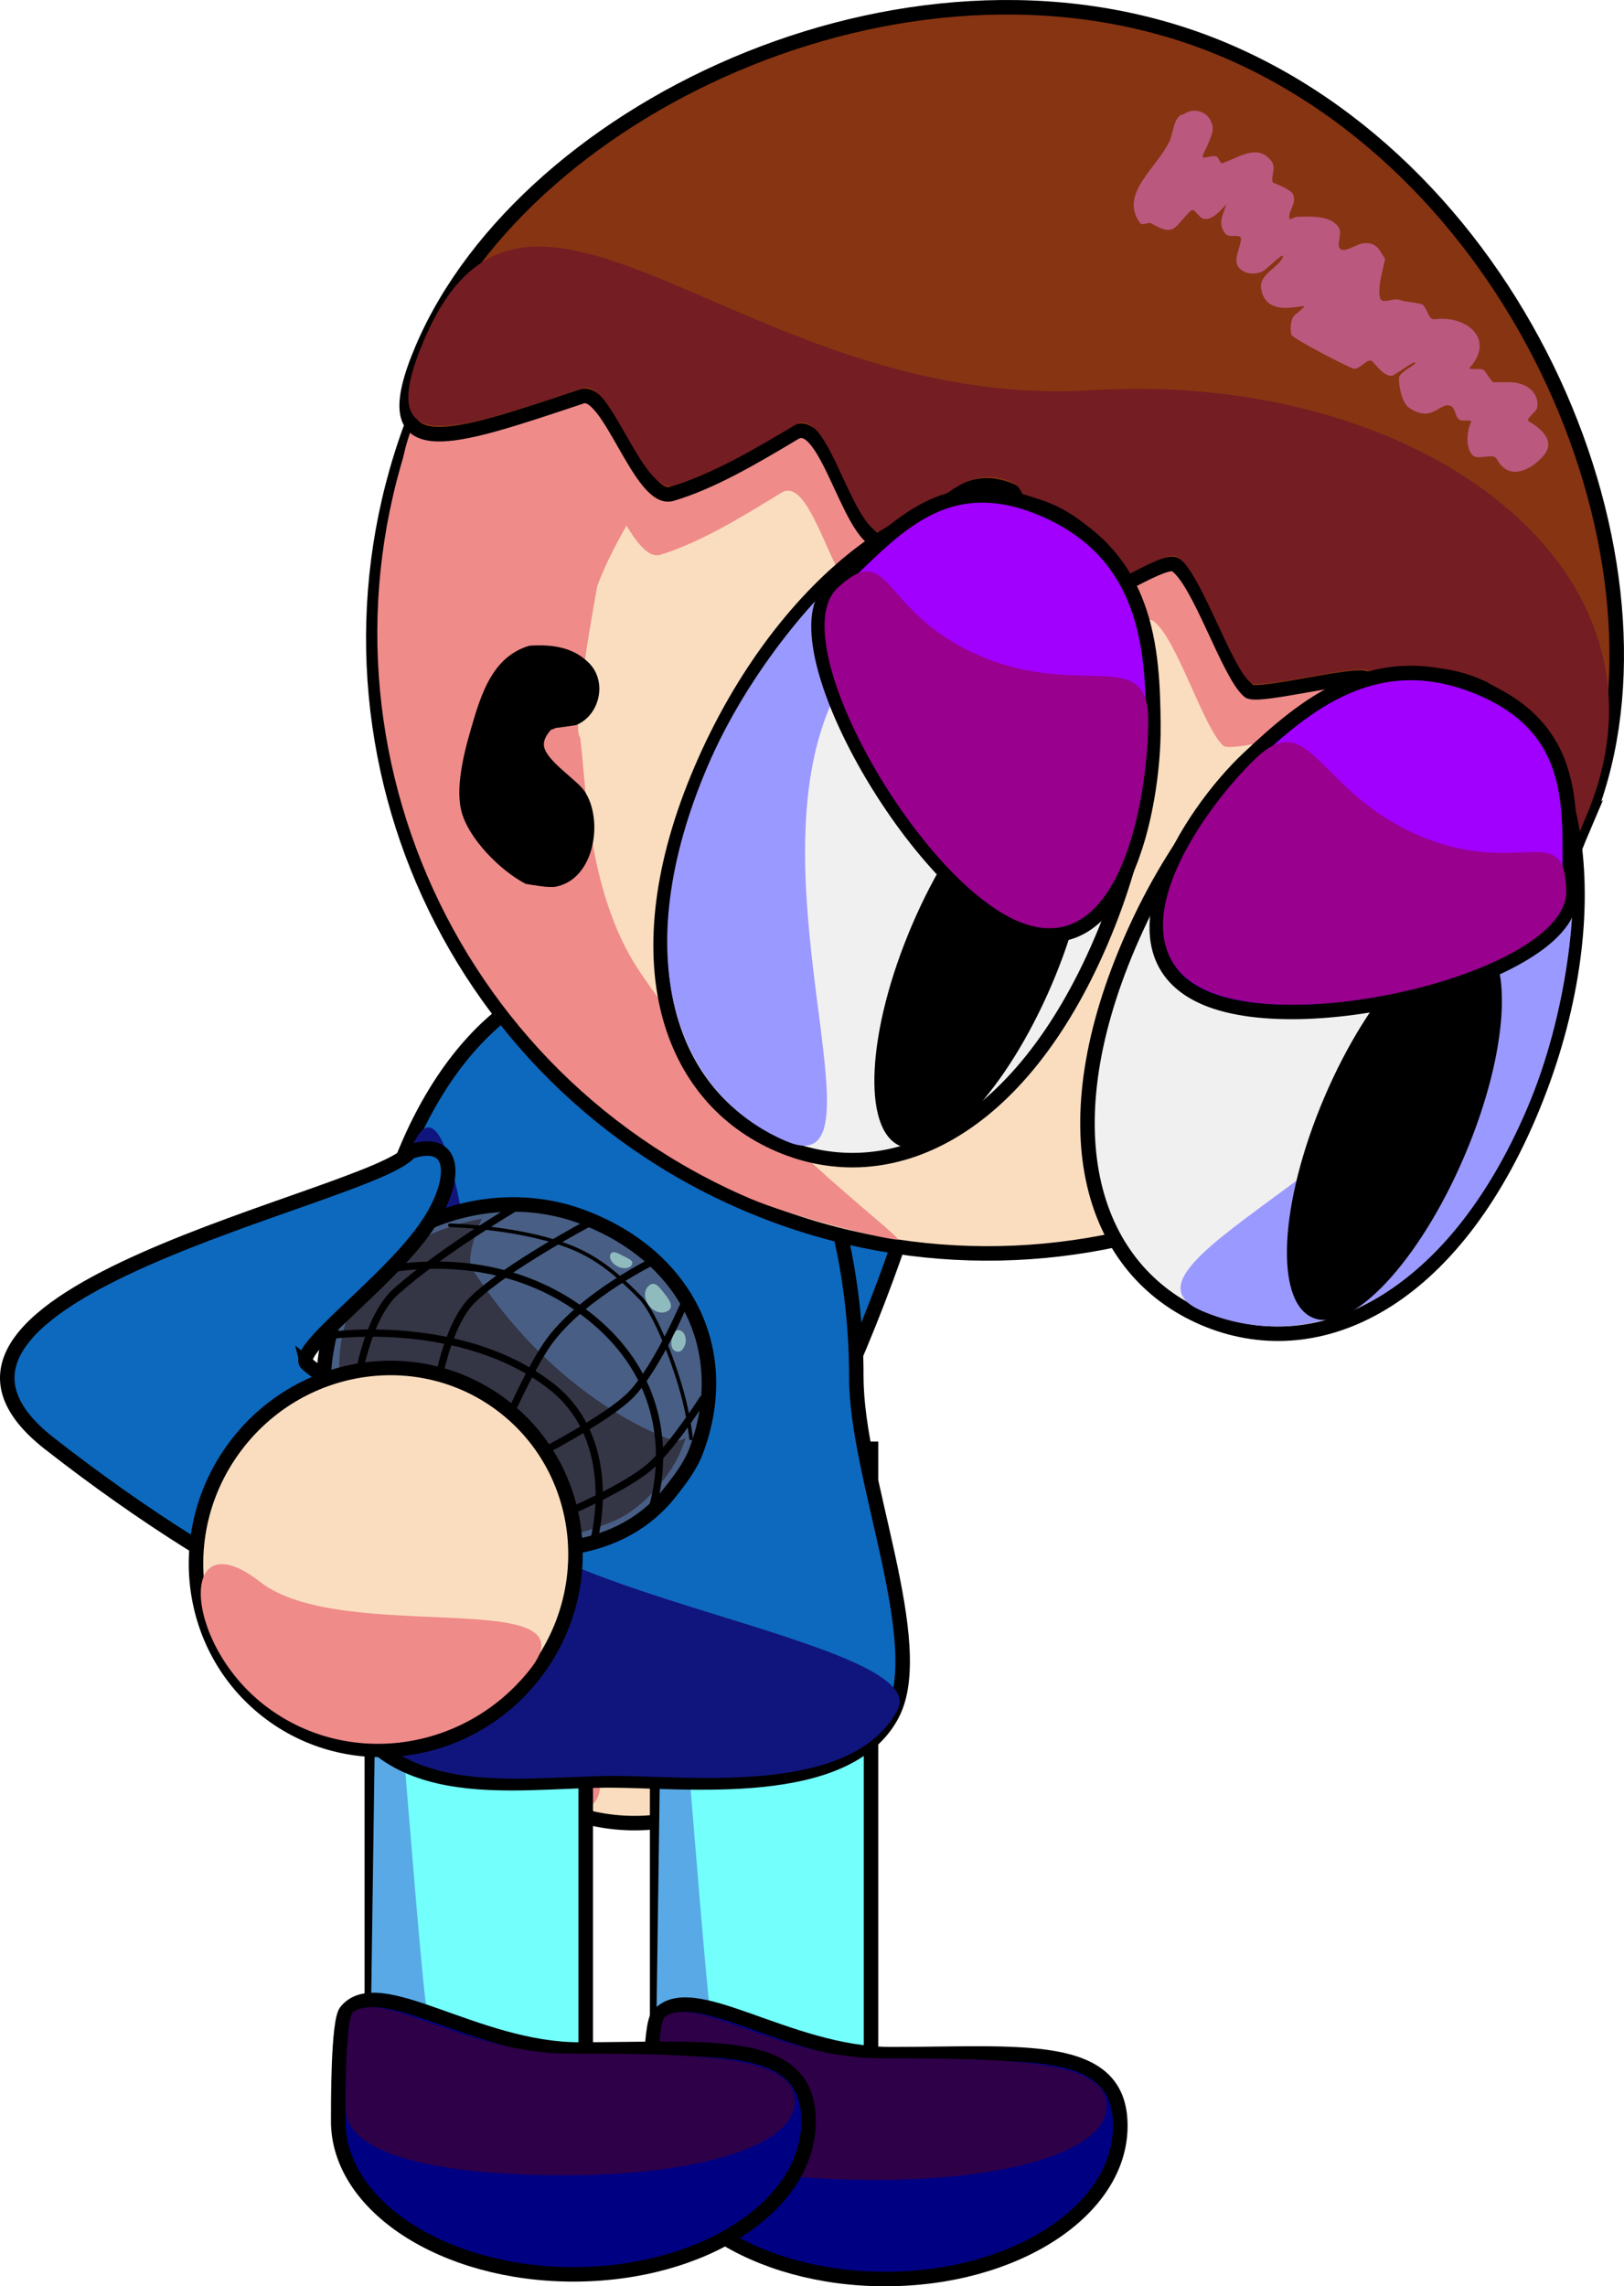 <svg version="1.1" xmlns="http://www.w3.org/2000/svg" xmlns:xlink="http://www.w3.org/1999/xlink" width="223.937" height="315.165" viewBox="0,0,223.937,315.165"><g transform="translate(-217.15,-45.823)"><g data-paper-data="{&quot;isPaintingLayer&quot;:true}" fill-rule="nonzero" stroke-linejoin="miter" stroke-miterlimit="10" stroke-dasharray="" stroke-dashoffset="0" style="mix-blend-mode: normal"><g stroke="#000000" stroke-linecap="butt"><path d="M334.666,233.772c-13.148,30.634 -29.834,52.881 -37.27,49.69c-7.435,-3.191 -2.805,-30.612 10.343,-61.246c13.148,-30.634 29.834,-52.881 37.27,-49.69c7.435,3.191 2.805,30.612 -10.343,61.246z" fill="#0d69be" stroke-width="2"/><path d="M328.603,281.602c-5.643,13.149 -21.152,19.116 -34.639,13.327c-13.487,-5.789 -19.846,-21.141 -14.203,-34.29c5.643,-13.149 21.152,-19.116 34.639,-13.327c13.487,5.789 19.846,21.141 14.203,34.29z" fill="#faddbf" stroke-width="2"/><path d="M296.689,255.205c-5.643,13.149 11.463,44.88 -2.025,39.091c-13.487,-5.789 -19.846,-21.141 -14.203,-34.29c5.643,-13.149 21.871,-17.951 16.227,-4.802z" fill="#ef8b89" stroke-width="0"/></g><g stroke="#000000" stroke-linecap="butt"><path d="M307.765,340.835v-95.295h29.492v95.295z" fill="#73fffc" stroke-width="2"/><path d="M307.439,340.217l1.326,-93.786c0,0 5.203,68.112 6.38,77.528c0.26,2.082 2.522,2.79 2.522,2.79l18.607,13.139z" fill="#59a9e6" stroke-width="0"/></g><g stroke="#000000" stroke-linecap="butt"><path d="M268.424,338.413v-95.295h29.492v95.295z" fill="#73fffc" stroke-width="2"/><path d="M268.098,337.795l1.326,-93.786c0,0 5.203,68.112 6.38,77.528c0.26,2.082 2.522,2.79 2.522,2.79l18.607,13.139z" fill="#59a9e6" stroke-width="0"/></g><g stroke="#000000" stroke-linecap="butt"><path d="M335.229,235.696c0,13.803 10.047,36.744 4.95,46.46c-6.234,11.882 -28.612,9.096 -38.94,9.096c-13.663,0 -32.944,4.17 -38.344,-14.832c-2.019,-7.106 4.355,-32.373 4.355,-40.723c0,-30.682 15.218,-55.556 33.99,-55.556c18.772,0 33.99,24.873 33.99,55.556z" fill="#0d69be" stroke-width="2"/><path d="M283.966,251.272c0,13.803 62.042,20.549 56.945,30.265c-6.234,11.882 -28.612,9.096 -38.94,9.096c-13.663,0 -32.944,4.17 -38.344,-14.832c-2.019,-7.106 4.355,-32.373 4.355,-40.723c0,-9.452 3.349,-28.598 5.52,-29.968c5.944,-16.764 10.465,25.14 10.465,46.163z" fill="#10157d" stroke-width="0"/></g><g stroke-linecap="butt"><g stroke="#000000"><g><path d="M275.476,100.54c18.405,-43.019 68.198,-62.973 111.218,-44.569c43.019,18.405 62.973,68.198 44.569,111.218c-18.405,43.019 -68.198,62.973 -111.218,44.569c-43.019,-18.405 -62.973,-68.198 -44.569,-111.218z" fill="#faddbf" stroke-width="2"/><path d="M276.03,99.832c5.921,-13.841 24.091,-34.3 29.501,-35.482c0.618,-0.135 8.825,-5.916 18.381,-9.133c11.878,-3.999 25.558,-5.551 26.042,-5.129c6.315,5.498 -41.624,52.733 -50.432,76.472c-0.021,0.057 -3.697,19.847 -2.382,20.887c0.788,5.495 0.843,21.193 8.039,32.038c13.41,20.21 37.256,37.344 35.693,37.226c-2.5,-0.19 -14.699,-3.277 -20.273,-5.661c-43.019,-18.405 -62.973,-68.198 -44.569,-111.218z" fill="#ef8b89" stroke-width="0"/><path d="M430.961,166.562c-4.572,10.687 -7.603,13.759 -7.382,11.84c0.225,-1.958 3.688,-9.096 -2.552,-17.025c-1.512,-1.921 -11.852,1.756 -13.877,-0.446c-1.272,-1.383 -3.952,-12.759 -5.446,-14.133c-1.044,-0.961 -14.742,2.805 -15.851,1.84c-2.767,-2.406 -6.549,-15.172 -9.739,-17.253c-1.757,-1.146 -13.196,7.243 -15.035,6.18c-2.372,-1.371 -4.51,-15.056 -7.027,-16.133c-6.693,-2.863 -9.634,3.504 -16.813,6.965c-4.664,2.25 -7.727,-17.502 -12.344,-14.653c-5.733,3.538 -11.353,6.909 -16.668,8.551c-4.17,1.288 -8.315,-14.54 -11.989,-13.264c-17.738,6.159 -28.552,10.238 -21.404,-6.469c14.373,-33.595 43.029,9.475 89.909,6.123c44.873,-3.209 80.589,24.281 66.216,57.876z" fill="#ef8b89" stroke-width="0"/></g><path d="M435.641,159.524c-9.237,21.59 2.577,10.582 -10.204,-5.301c-1.564,-1.944 -12.099,1.65 -14.19,-0.58c-1.313,-1.401 -4.162,-12.848 -5.702,-14.242c-1.077,-0.975 -15.043,2.676 -16.187,1.697c-2.852,-2.442 -6.839,-15.297 -10.12,-17.416c-1.807,-1.167 -13.42,7.147 -15.311,6.062c-2.438,-1.399 -4.754,-15.16 -7.337,-16.265c-6.869,-2.939 -9.816,3.426 -17.121,6.834c-4.747,2.214 -8.066,-17.647 -12.758,-14.83c-5.827,3.498 -11.54,6.829 -16.957,8.427c-4.25,1.253 -8.639,-14.678 -12.383,-13.432c-18.075,6.015 -29.09,10.008 -21.943,-6.699c14.373,-33.595 68.611,-59.028 110.836,-40.963c42.225,18.065 63.748,73.115 49.375,106.71z" fill="#873412" stroke-width="2"/><path d="M435.87,158.358c-9.237,21.59 2.577,10.582 -10.204,-5.301c-1.564,-1.944 -12.099,1.65 -14.19,-0.58c-1.313,-1.401 -4.162,-12.848 -5.702,-14.242c-1.077,-0.975 -15.043,2.676 -16.187,1.697c-2.852,-2.442 -6.839,-15.297 -10.12,-17.416c-1.807,-1.167 -13.42,7.147 -15.311,6.062c-2.438,-1.399 -4.754,-15.16 -7.337,-16.265c-6.869,-2.939 -9.816,3.426 -17.121,6.834c-4.747,2.214 -8.066,-17.647 -12.758,-14.83c-5.827,3.498 -11.54,6.829 -16.957,8.427c-4.25,1.253 -8.639,-14.678 -12.383,-13.432c-18.075,6.015 -29.09,10.008 -21.943,-6.699c14.373,-33.595 44.077,9.924 91.969,7.004c45.842,-2.794 82.614,25.148 68.242,58.743z" fill="#741d23" stroke-width="0"/></g><path d="M384.368,63.293c0.014,0.132 0.011,0.276 -0.006,0.428c-0.015,0.275 -0.077,0.553 -0.189,0.821c-0.347,1.087 -1.03,2.293 -1.182,2.763c-0.2,0.618 1.388,-0.219 1.944,0.117c0.341,0.205 0.427,1.011 0.803,0.882c2.283,-0.784 4.882,-2.783 6.776,-0.207c0.627,0.853 -0.122,2.004 0.128,2.856c0.021,0.072 2.453,0.901 2.791,1.625c0.582,1.248 -0.592,2.196 -0.502,3.314c0.029,0.358 0.702,-0.181 1.061,-0.185c1.598,-0.018 4.464,-0.273 5.682,1.338c0.642,0.849 -0.158,2.259 0.134,2.865c0.512,1.062 2.315,-0.495 3.491,-0.565c1.628,-0.097 2.021,0.833 2.816,2.138c0.137,0.225 -1.19,3.985 -0.633,5.483c0.314,0.842 1.856,-0.14 2.688,0.2c0.83,0.339 2.783,0.388 3.13,0.649c0.696,0.524 0.8,2.127 1.664,2.016c4.413,-0.564 8.358,2.699 4.904,6.617c-0.437,0.496 1.441,-0.008 1.935,0.431c0.192,0.17 1.043,1.623 1.285,1.633c1.588,0.067 2.733,-0.223 4.198,0.4c1.216,0.517 2.09,1.7 1.829,3.09c-0.137,0.73 -1.752,1.56 -1.11,1.934c1.514,0.882 3.735,2.621 2.026,4.65c-1.854,2.203 -4.91,3.494 -6.453,0.56c-0.535,-1.018 -2.607,0.236 -3.398,-0.599c-1.013,-1.07 -0.727,-3.436 -0.199,-4.49c0.244,-0.487 -1.134,-0.078 -1.591,-0.374c-0.616,-0.399 -0.502,-1.537 -1.153,-1.875c-1.456,-0.757 -2.534,2.468 -5.798,0.217c-0.963,-0.665 -1.455,-2.995 -1.372,-4.154c0.048,-0.673 2.372,-1.867 2.268,-2.026c-0.252,-0.387 -2.901,1.834 -3.349,1.797c-1.078,-0.089 -1.825,-1.194 -2.575,-1.974c-0.662,-0.689 -1.804,1.284 -2.702,0.957c-0.793,-0.288 -8.41,-4.123 -8.52,-4.717c-0.135,-0.725 -0.078,-1.905 0.347,-2.496c0.152,-0.212 1.621,-1.309 1.447,-1.362c-0.621,-0.188 -5.204,1.515 -5.918,-2.33c-0.389,-2.091 2.309,-2.926 2.951,-4.418c0.396,-0.921 -1.679,1.104 -2.459,1.734c-0.599,0.484 -1.833,0.636 -2.555,0.354c-2.496,-0.974 -0.808,-3.038 -0.729,-4.651c0.036,-0.745 -1.685,-0.073 -2.134,-0.668c-1.099,-1.454 -0.425,-2.432 0.051,-3.895c0.218,-0.67 -1.572,2.28 -3.15,1.787c-0.64,-0.2 -1.212,-1.549 -1.694,-1.083c-2.349,2.266 -2.177,3.658 -5.478,1.723c-0.319,-0.187 -1.212,0.347 -1.485,-0.014c-3.021,-3.996 2.329,-7.631 4.017,-11.268c0.596,-1.283 0.576,-3.59 1.981,-3.753c0.69,-0.506 1.622,-0.645 2.465,-0.284c0.748,0.32 1.26,0.962 1.443,1.694c0.038,0.1 0.065,0.205 0.077,0.315z" fill="#ba587e" stroke="none" stroke-width="0.5"/></g><g stroke="#000000" stroke-linecap="butt"><path d="M368.988,175.537c-11.233,26.257 -29.134,34.62 -44.367,28.103c-15.233,-6.517 -22.03,-25.447 -10.796,-51.704c11.233,-26.257 32.688,-42.259 47.922,-35.742c15.233,6.517 18.475,33.086 7.242,59.342z" fill="#f0f0f0" stroke-width="2"/><path d="M333.703,139.142c-15.061,24.265 7.062,70.502 -8.171,63.985c-15.233,-6.517 -22.03,-25.447 -10.796,-51.704c11.233,-26.257 40.741,-47.361 18.968,-12.281z" fill="#9a99ff" stroke-width="0"/></g><path d="M362.169,181.574c-6.223,14.547 -15.58,24.495 -20.897,22.22c-5.318,-2.275 -4.584,-15.912 1.64,-30.459c6.223,-14.547 15.58,-24.495 20.897,-22.22c5.318,2.275 4.584,15.912 -1.64,30.459z" fill="#000000" stroke="none" stroke-width="0" stroke-linecap="butt"/><g stroke="#000000" stroke-linecap="butt"><path d="M376.196,145.953c0.076,11.159 -4.354,33.893 -18.798,27.713c-14.444,-6.179 -33.464,-39.761 -25.504,-46.813c7.574,-6.71 14.667,-17.022 29.111,-10.842c14.444,6.179 15.118,19.308 15.19,29.942z" fill="#a100fe" stroke-width="2"/><path d="M375.485,145.263c-0.064,11.099 -4.075,33.496 -18.026,27.527c-13.951,-5.969 -32.581,-38.866 -24.763,-45.98c7.439,-6.768 5.651,3.464 19.603,9.433c13.951,5.969 23.247,-1.558 23.186,9.02z" fill="#99008e" stroke-width="0"/></g><g data-paper-data="{&quot;index&quot;:null}" stroke="#000000" stroke-linecap="butt"><path d="M420.743,140.307c15.233,6.517 18.475,33.086 7.242,59.342c-11.233,26.257 -29.618,34.413 -44.851,27.896c-15.233,-6.517 -21.546,-25.24 -10.312,-51.497c11.233,-26.257 32.688,-42.259 47.922,-35.742z" fill="#f0f0f0" stroke-width="2"/><path d="M427.727,198.636c-11.233,26.257 -29.618,34.413 -44.851,27.896c-15.233,-6.517 33.486,-22.447 40.635,-50.096c10.336,-39.973 15.449,-4.057 4.216,22.2z" fill="#9a99ff" stroke-width="0"/></g><path d="M420.698,174.788c5.318,2.275 4.584,15.912 -1.64,30.459c-6.223,14.547 -15.58,24.495 -20.897,22.22c-5.318,-2.275 -4.584,-15.912 1.64,-30.459c6.223,-14.547 15.58,-24.495 20.897,-22.22z" data-paper-data="{&quot;index&quot;:null}" fill="#000000" stroke="none" stroke-width="0" stroke-linecap="butt"/><g data-paper-data="{&quot;index&quot;:null}" stroke="#000000" stroke-linecap="butt"><path d="M389.241,150.405c7.742,-7.292 17.702,-15.87 32.146,-9.691c14.444,6.179 11.884,18.43 12.261,28.543c0.396,10.628 -35.842,20.31 -50.286,14.131c-14.444,-6.179 -2.245,-25.331 5.878,-32.982z" fill="#a100fe" stroke-width="2"/><path d="M390.23,150.443c7.609,-7.349 8.584,4.572 22.536,10.541c13.951,5.969 20.118,-2.39 20.359,7.664c0.254,10.567 -35.345,19.748 -49.296,13.779c-13.951,-5.969 -1.583,-24.273 6.401,-31.984z" fill="#99008e" stroke-width="0"/></g><path d="M371.636,338.87c0,11.663 -14.52,21.117 -32.431,21.117c-17.911,0 -32.431,-9.455 -32.431,-21.117c0,-2.331 -0.033,-13.76 1.09,-15.138c4.495,-5.516 17.818,5.261 32.148,5.261c17.911,0 31.624,-1.786 31.624,9.877z" fill="#000082" stroke="#000000" stroke-width="2" stroke-linecap="butt"/><path d="M369.75,336.138c0,6.308 -13.891,10.19 -31.802,10.19c-17.911,0 -30.166,-2.957 -30.166,-9.266c0,-1.261 -0.033,-12.526 1.09,-13.272c4.495,-2.984 15.553,5.773 29.883,5.773c17.911,0 30.994,0.266 30.994,6.575z" fill="#2e0048" stroke="#000000" stroke-width="0" stroke-linecap="butt"/><path d="M328.649,338.225c0,11.663 -14.52,21.117 -32.431,21.117c-17.911,0 -32.431,-9.455 -32.431,-21.117c0,-2.331 -0.033,-13.76 1.09,-15.138c4.495,-5.516 17.818,5.261 32.148,5.261c17.911,0 31.624,-1.786 31.624,9.877z" fill="#000082" stroke="#000000" stroke-width="2" stroke-linecap="butt"/><path d="M326.763,335.493c0,6.308 -13.891,10.19 -31.802,10.19c-17.911,0 -30.166,-2.957 -30.166,-9.266c0,-1.261 -0.033,-12.526 1.09,-13.272c4.495,-2.984 15.553,5.773 29.883,5.773c17.911,0 30.994,0.266 30.994,6.575z" fill="#2e0048" stroke="#000000" stroke-width="0" stroke-linecap="butt"/><g><g><path d="M278.549,256.889c-14.144,-5.25 -19.766,-15.429 -15.227,-29.659c3.55,-11.13 19.886,-18.951 34.03,-13.701c14.145,5.25 21.027,18.203 15.83,32.206c-0.813,2.19 -2.213,3.97 -3.476,5.607c-6.816,8.834 -19.225,9.975 -31.157,5.547z" fill="#485e84" stroke="#000000" stroke-width="2" stroke-linecap="butt"/><path d="M283.587,213.841c0,0 -2.411,5.227 -1.324,6.91c10.42,16.146 23.188,21.994 27.559,23.606c0.993,0.366 1.868,-0.337 1.868,-0.337c0,0 -0.523,2.048 -2.011,4.35c-1.583,2.45 -4.212,5.205 -6.919,6.661c-3.092,1.663 -11.204,3.588 -11.204,3.588l-20.536,-4.137c0,0 -6.642,-11.698 -6.997,-13.836c-0.348,-2.095 -0.158,-4.673 -0.067,-7.422c0.142,-4.269 1.858,-8.471 3.654,-10.723c2.291,-2.874 6.218,-5.391 9.738,-6.863c3.277,-1.37 6.238,-1.797 6.238,-1.797z" fill="#343545" stroke="none" stroke-width="0" stroke-linecap="butt"/><path d="M277.336,237.465c0,0 1.319,-8.925 5.021,-12.513c4.687,-4.542 16.145,-10.609 16.145,-10.609" fill="none" stroke="#000000" stroke-width="1" stroke-linecap="round"/><path d="M314.051,238.7c0,0 -3.845,6.029 -6.955,8.996c-3.139,2.996 -12.07,6.79 -12.07,6.79" fill="none" stroke="#000000" stroke-width="1" stroke-linecap="round"/><path d="M266.392,236.695c0,0 1.217,-9.182 5.404,-12.885c6.425,-5.683 16.438,-11.535 16.438,-11.535" fill="none" stroke="#000000" stroke-width="1" stroke-linecap="round"/><path d="M267.594,221.458c0,0 16.531,-5.12 30.36,5.476c15.149,11.607 8.842,27.66 8.842,27.66" fill="none" stroke="#000000" stroke-width="1" stroke-linecap="round"/><path d="M263.118,229.865c0,0 17.638,-2.398 29.862,6.926c10.037,7.656 5.989,21.675 5.989,21.675" fill="none" stroke="#000000" stroke-width="1" stroke-linecap="round"/><path d="M306.645,225.806c-0.742,-0.947 -0.737,-2.19 0.013,-2.778c0.749,-0.588 1.259,0.024 2.001,0.971c0.742,0.947 1.437,1.869 0.687,2.457c-0.749,0.588 -1.959,0.297 -2.701,-0.65z" fill="#8fbbbe" stroke="none" stroke-width="0" stroke-linecap="butt"/><path d="M310.31,232.084c-0.564,-0.209 -0.767,-1.065 -0.453,-1.91c0.314,-0.846 0.559,-1.148 1.123,-0.939c0.564,0.209 0.937,1.128 0.623,1.974c-0.314,0.846 -0.729,1.085 -1.293,0.875z" fill="#8fbbbe" stroke="none" stroke-width="0" stroke-linecap="butt"/><path d="M302.325,220.402c-0.808,-0.402 -1.245,-1.165 -0.977,-1.703c0.268,-0.538 0.951,-0.138 1.758,0.264c0.808,0.402 1.434,0.654 1.166,1.193c-0.268,0.538 -1.14,0.649 -1.948,0.246z" fill="#8fbbbe" stroke="none" stroke-width="0" stroke-linecap="butt"/><path d="M279.192,214.727c0,0 10.228,0.254 17.197,3.23c3.951,1.687 6.851,4.538 9.025,6.724c1.923,1.933 4.363,8.038 5.744,12.906c1.017,3.584 1.275,6.516 1.275,6.516" fill="none" stroke="#000000" stroke-width="0.5" stroke-linecap="round"/><path d="M312.005,224.388c0,0 -4.057,9.763 -7.813,13.651c-3.164,3.275 -12.912,8.28 -12.912,8.28" fill="none" stroke="#000000" stroke-width="1" stroke-linecap="round"/><path d="M286.574,242.83c0,0 3.809,-8.884 6.58,-12.457c4.866,-6.274 14.246,-10.791 14.246,-10.791" fill="none" stroke="#000000" stroke-width="1" stroke-linecap="round"/></g><g stroke="#000000" stroke-linecap="butt"><path d="M259.53,233.887c26.267,20.527 25.997,30.17 21.015,36.546c-4.982,6.375 -30.315,-5.097 -56.582,-25.624c-26.267,-20.527 44.718,-33.821 49.7,-40.196c6.717,-2.284 6.622,4.242 2.059,10.64c-5.627,7.89 -18.437,16.88 -16.192,18.635z" fill="#0d69be" stroke-width="2"/><path d="M286.706,239.784c11.274,8.811 13.088,25.328 4.05,36.893c-9.038,11.565 -25.504,13.797 -36.778,4.986c-11.274,-8.811 -13.088,-25.328 -4.05,-36.893c9.038,-11.565 25.504,-13.797 36.778,-4.986z" fill="#faddbf" stroke-width="2"/><path d="M253.042,263.908c11.274,8.811 46.319,0.365 37.282,11.929c-9.038,11.565 -25.504,13.797 -36.778,4.986c-11.274,-8.811 -11.778,-25.726 -0.503,-16.915z" fill="#ef8b89" stroke-width="0"/></g></g><path d="M293.749,146.175c-0.088,0.057 -0.319,0.189 -0.607,0.227c-0.587,0.653 -1.043,1.394 -0.994,2.148c0.134,2.047 4.529,4.72 5.621,6.356c2.613,3.913 1.424,12.011 -3.896,13.13c-1.025,0.216 -3.143,-0.199 -4.223,-0.37c-3.436,-1.765 -8.013,-6.281 -8.919,-10.203c-0.849,-3.672 0.698,-8.97 1.773,-12.556c1.309,-4.364 3.05,-8.741 7.665,-10.073c2.994,-0.205 6.06,0.147 8.282,2.474c2.443,2.56 1.386,7.116 -1.831,8.454c-0.151,0.063 -2.065,0.309 -2.87,0.412z" fill="#000000" stroke="none" stroke-width="0.5" stroke-linecap="butt"/></g></g></svg>